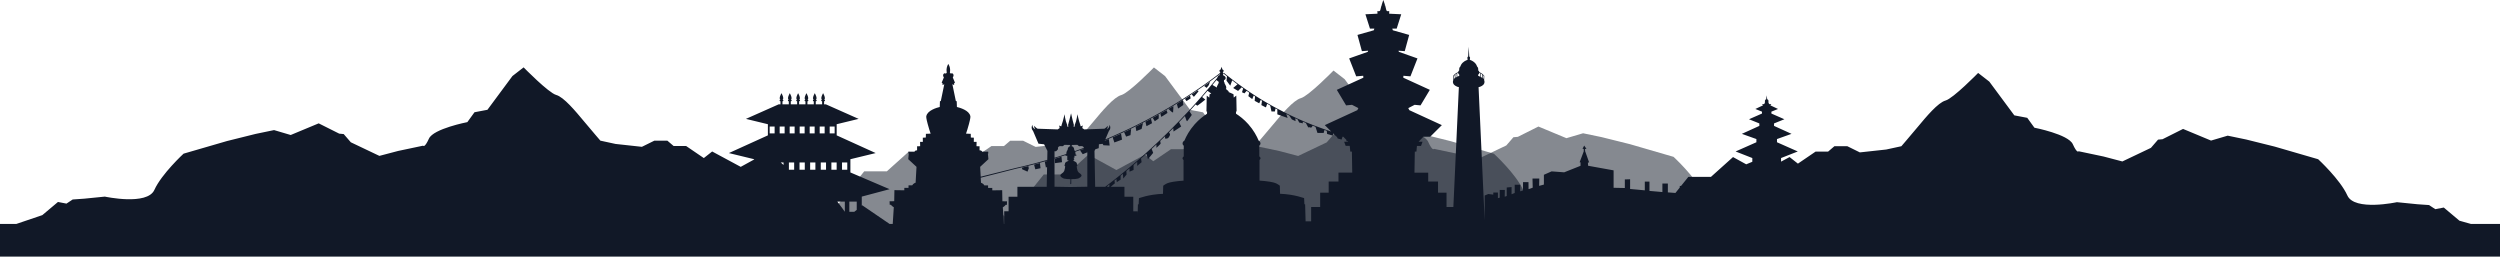 <?xml version="1.0" encoding="UTF-8"?>
<svg id="Layer_2" xmlns="http://www.w3.org/2000/svg" viewBox="0 0 2104.8 216.08">
  <defs>
    <style>
      .cls-1 {
        opacity: .51;
      }

      .cls-1, .cls-2 {
        fill: #111827;
      }
    </style>
  </defs>
  <g id="Layer_1-2" data-name="Layer_1">
    <g>
      <path id="Background_Mountain" class="cls-1" d="M1412.28,193.31c.03-.09-35.56-12.12-35.56-12.12l-13.17-11.08-7.15,1.38-5.25-3.47-9.79-.69-17.29-1.73s-35.71,7.74-41.7-5.67c-6.02-13.39-24.57-30.49-24.57-30.49l-36.58-10.63-24.05-5.99-15.55-3.23-14.01,4.14-23.57-9.81-17.29,8.67-3.77.35-5.99,6.92-24.05,11.45-15.81-4.16-21.03-4.44s-1.13,2.35-4.89-5.95c-3.77-8.32-32.33-13.87-32.33-13.87l-6.02-8.32-10.89-2.07-21.06-28.42-9.4-7.29s-21.03,21.5-27.43,23.22c-6.38,1.75-16.16,13.52-23.67,22.53-7.53,9.01-13.53,15.94-13.53,15.94l-12.78,2.78-22.18,2.42-10.53-5.2h-10.89l-5.28,4.51h-10.53l-14.91,10.16-7.02-5.54-24.05,12.94-23.54-12.94-18.55,16.65h-19.03s-27.08,33.27-28.08,36.51-13.04-7.87-13.04-7.87l-23.05,15.72,748.84,4.72h0Z"/>
      <path id="Background_Mountain-2" data-name="Background_Mountain" class="cls-1" d="M1562.07,193.4c-11.39-3.2-22.77-6.41-34.16-9.61h0l-13.17-11.08-7.15,1.38-5.25-3.47-9.79-.69-17.29-1.73s-35.71,7.74-41.7-5.67c-6.02-13.39-24.57-30.49-24.57-30.49l-36.58-10.63-24.05-5.99-15.55-3.23-14.01,4.14-23.57-9.81-17.29,8.67-3.77.35-5.99,6.92-24.05,11.45-15.81-4.16-21.03-4.44s-1.13,2.35-4.89-5.95c-3.77-8.32-32.33-13.87-32.33-13.87l-6.02-8.32-10.89-2.07-21.06-28.42-9.4-7.29s-21.03,21.5-27.43,23.22c-6.38,1.75-16.16,13.52-23.67,22.53-7.53,9.01-13.53,15.94-13.53,15.94l-12.78,2.78-22.18,2.42-10.53-5.2h-10.89l-5.28,4.51h-10.53l-14.91,10.16-7.02-5.54-24.05,12.94-23.54-12.94-18.55,16.65h-19.03s-27.08,33.27-28.08,36.51-13.04-7.87-13.04-7.87l-23.05,15.72c249.15.74,498.29,1.47,747.44,2.21Z"/>
      <g>
        <polygon class="cls-2" points="865.07 144.52 866.14 141.75 865.79 139.83 860.33 141.16 860.66 142.54 865.07 144.52"/>
        <polygon class="cls-2" points="876.03 141.62 875.52 137.27 870.6 138.6 871.65 142.54 876.03 141.62"/>
        <polygon class="cls-2" points="888.12 133.63 888.12 137.37 894.14 136.55 893.68 131.89 888.12 133.63"/>
        <polygon class="cls-2" points="944.66 117.54 943.84 112.5 936.79 115.65 938.2 119.95 944.66 117.54"/>
        <polygon class="cls-2" points="951.78 113.78 952.32 108.53 946.45 111.29 948.09 115.01 951.78 113.78"/>
        <polygon class="cls-2" points="961.13 108.55 962.31 103.51 956.06 106.68 956.72 110.34 961.13 108.55"/>
        <polygon class="cls-2" points="969.92 103.74 969.04 99.97 964.36 102.48 965.23 106.22 969.92 103.74"/>
        <polygon class="cls-2" points="975.53 99.77 975.58 96.38 970.48 99.2 972.25 102.07 975.53 99.77"/>
        <polygon class="cls-2" points="982.93 95.1 982.11 92.67 976.91 95.64 977.73 98.41 982.93 95.1"/>
        <polygon class="cls-2" points="1017.66 71.77 1018.79 68.74 1013.77 72.36 1015.87 73.97 1017.66 71.77"/>
        <polygon class="cls-2" points="1009.01 76.99 1008.54 75.97 1003.32 79.48 1005.16 81.53 1009.01 76.99"/>
        <polygon class="cls-2" points="1002.42 82.88 1001.94 80.37 997.61 83.19 998.86 85.09 1002.42 82.88"/>
        <polygon class="cls-2" points="996.25 88.37 995.97 85.22 995.94 84.24 990.82 87.44 991.87 91.39 996.25 88.37"/>
        <polygon class="cls-2" points="987.62 94.82 987.87 91.26 987.87 89.26 983.75 91.72 986.23 94 987.62 94.82"/>
        <path class="cls-2" d="M2080.52,188.59c-3.29-.93-6.58-1.85-9.88-2.78l-13.17-11.08-7.15,1.38-5.25-3.47-9.79-.69-17.29-1.73s-35.71,7.74-41.7-5.67c-6.02-13.39-24.57-30.49-24.57-30.49l-36.58-10.63-24.05-5.99-15.55-3.23-14.01,4.14-23.57-9.81-17.29,8.67-3.77.35-5.99,6.92-24.05,11.45-15.81-4.16-21.03-4.44s-1.13,2.35-4.89-5.95c-3.77-8.32-32.33-13.87-32.33-13.87l-6.02-8.32-10.89-2.07-21.06-28.42-9.4-7.29s-21.03,21.5-27.43,23.22c-6.38,1.75-16.16,13.52-23.67,22.53-7.53,9.01-13.53,15.94-13.53,15.94l-12.78,2.78-22.18,2.42-10.53-5.2h-10.89l-5.28,4.51h-10.53l-14.91,10.16-7.02-5.54-7.17,3.85v-3.03l14.08-5.53-17.51-7.76v-2.69l12.24-4.38-14.73-6.7v-2.08l8.71-3.52-10.93-4.8v-1.59l5.58-2.26-6.45-3.06.82-1.02h-1.68c-.27-.27-.88-.99-.74-1.97.21-1.53-.54-1.97-1.06-2.09l-.43-3.33-.43,3.33c-.51.12-1.27.56-1.06,2.09.14.99-.47,1.7-.74,1.97h-1.68l.82,1.02-6.45,3.06,5.58,2.26v1.59l-10.93,4.8,8.71,3.52v2.08l-14.73,6.7,12.24,4.38v2.69l-17.51,7.76,14.08,5.53v3.15l-5.13,2.14-11.12-6.11-18.55,16.65h-19.03s-2.58,3.17-6.17,7.64h-1.09v1.36c-1.15,1.44-2.38,2.98-3.65,4.57l-6.38-.49v-7.45h-4.59v7.17l-10.89-.96v-7.84h-3.92v7.36l-12.38-1.15v-8.17l-4.44.14v7.22l-9.46-.19v-14.67l-21.45-3.87-.19-2.72,1.05-.05-3.39-9.56-.1-1.86h1.24l-1.91-2.82-1.43,2.77h1.05v2.1l-3.49,9.27h.78v2.91l-13.76,5.48-10.58-.8-6.5,2.87v8.25l-4.01,1.08.13-6.18h-5.73l.19,7.71-3.5,1.21-.06-5.86h-4.59l-.06,7.01-2.36.7.06-5.54h-4.65v6.94l-2.64,1.08v-6.05l-4.08.35v7.2l-1.69.54.1-5.67h-4.3v6.53l-1.53.35v-4.68h-3.89v1.75l-4.2-.53-3.06,1.29v20.83l-5.14-112.1c.62-.08,1.67-.31,2.75-1.01.7-.46,1.61-1.05,2.03-2.19.35-.94.27-1.97-.08-2.84h0c.03-1.12.07-2.23.1-3.34v-.09s-.05-.08-.05-.08c-.4-.52-.85-.99-1.33-1.4-.19-.16-.36-.29-.52-.41-.34-.25-.71-.48-1.1-.69-.38-.2-.77-.37-1.17-.52-.12-.97-.91-1.52-.96-1.55.04-.25.08-.6.06-1.02-.01-.31-.03-.65-.16-1.02-.08-.24-.28-.68-.77-1.12-.15-.47-.36-.97-.64-1.48-1.51-2.69-4.21-3.78-5.39-4.16-.05-.24-.11-.48-.16-.72.07-.11.32-.53.24-1.09-.1-.68-.61-1.04-.69-1.09-.02-.37-.03-.73-.05-1.1-.12-2.39-.25-4.76-.4-7.12,0,.22,0,.43,0,.65,0-.22,0-.43,0-.65-.15,2.36-.28,4.73-.4,7.12-.02.37-.04.73-.05,1.1-.08.06-.6.41-.69,1.09-.08.56.17.98.24,1.09-.05.24-.11.48-.16.72-1.18.39-3.88,1.47-5.39,4.16-.28.51-.49,1.01-.64,1.48-.49.44-.68.88-.77,1.12-.13.38-.14.71-.16,1.02-.02.42.02.77.06,1.02-.04.03-.83.58-.96,1.55-.4.14-.79.32-1.17.52-.39.2-.76.44-1.1.69-.16.12-.33.25-.52.41-.49.41-.93.88-1.33,1.4l-.05.08v.09c.03,1.11.07,2.22.1,3.33h0c-.35.87-.43,1.9-.08,2.84.42,1.14,1.33,1.73,2.03,2.19,1.08.7,2.13.93,2.75,1.01l-4.63,100.96h-5.75v-12.08h-7.16v-9.39h-8.26v-7.48h-11.58l.29-17.7h1.36l.43-4.8h3.44l1.29-3.51h-3.37l4.08-4.23h5.73l9.81-9.77-27.41-12.61-.86-1.72,5.35-2.77,4.97.48,7.83-13.09-22.35-10.22.1-1.62,5.92.48,5.92-15.09-15.67-5.54-.29-.96,5.25.38,3.73-13.66-13.76-3.92-.47-1.43h3.72l3.82-12.04-10.13-.48v-2.29c-1.1.38-1.64.18-1.91,0-.6-.4-.57-1.16-1.25-3.75-.12-.44-.22-.8-.28-1.03-.1-.01-.19-.02-.29-.03-.04-.11-.07-.21-.11-.32.1,0,.19,0,.29.01-.47-1.38-.93-2.77-1.4-4.15-.47,1.38-.93,2.77-1.4,4.15.1,0,.19,0,.29-.01-.04.11-.07.21-.11.32-.1.01-.19.02-.29.03-.06.22-.16.58-.28,1.03-.68,2.59-.65,3.35-1.25,3.75-.27.18-.81.38-1.91,0v2.29l-10.13.48,3.82,12.04h3.72l-.47,1.43-13.76,3.92,3.73,13.66,5.25-.38-.29.96-15.67,5.54,5.92,15.09,5.92-.48.1,1.62-22.35,10.22,7.83,13.09,4.97-.48,5.35,2.77-.86,1.72-27.41,12.61,5.43,5.41c-1.25-.4-2.48-.81-3.71-1.24l-.39-.13c-.49-.16-.99-.33-1.48-.51-3-1.03-5.46-1.92-7.73-2.82-.67-.23-1.36-.5-2.19-.84-2.27-.87-4.18-1.64-6.04-2.43-.74-.31-1.53-.64-2.31-.97-1.46-.61-2.95-1.28-4.39-1.93l-.88-.4c-.38-.17-.74-.34-1.11-.51-1.77-.82-3.56-1.66-5.37-2.53l-.19-.09c-.68-.33-1.36-.66-2.04-1.01-2.23-1.09-4.58-2.3-7.4-3.81-.48-.26-.97-.51-1.46-.79-.77-.4-1.53-.82-2.29-1.24l-.9-.5c-.2-.11-.39-.22-.59-.33-.29-.16-.57-.32-.86-.5-.67-.35-1.3-.72-1.94-1.1l-1.39-.82c-1.15-.68-2.29-1.34-3.41-2.02-.37-.24-.71-.44-1.03-.62-1.25-.78-2.47-1.54-3.68-2.31l-2.24-1.43c-1.08-.69-2.14-1.4-3.18-2.1l-.58-.39c-.35-.23-.69-.47-1.03-.7-.35-.24-.69-.48-1.04-.71-.65-.44-1.3-.9-1.94-1.34l-1.47-1.04c-.25-.18-.49-.35-.76-.57-1.17-.8-2.28-1.6-3.5-2.5-1.75-1.27-3.36-2.51-4.58-3.45-1.6-1.2-3.15-2.43-4.45-3.48-.96-.76-1.9-1.52-2.83-2.28l-.03-.03-.37.52c.94.76,1.88,1.52,2.84,2.28.05.04.11.09.16.13l-.39,3.67,3.15,4.25,1.63-4.5c1.19.93,2.75,2.12,4.45,3.36l-3.62,3.07,4.12,2.48,3.02-3.02s.02.01.03.02c.26.21.51.39.77.57l.48.34-1,3.19,2.05.95,1.86-2.11s.02.02.04.03c.35.23.69.47,1.03.7.35.24.69.48,1.04.71l.09.06-.76,2.95,3.28,2.48,1.21-2.98,1.19.76-.35,3.7,3.84,2.07,1.23-2.8c.32.17.64.37.99.59.04.02.08.05.12.07l-.54,3.65s3.3,1.77,3.71,1.92c.19,0,.68-1.42,1.16-3.02l.37.21c.65.38,1.29.75,1.94,1.1.08.05.17.1.26.15l1.06,4.98h2.89l.52-2.52c.46.26.92.51,1.38.75.05.03.1.05.15.08v4.15l8.66,3.02-1.11-3.28c.59.3,1.17.59,1.76.87l.19.09c.17.08.32.15.49.23l2.24,3.32,3.15,1.49-.31-2.42c.31.15.62.29.94.43l.89.4c.05.02.1.05.15.07l1.36,2.65,3.02.69v-1.42c.73.32,1.48.63,2.18.92.12.05.25.1.37.15l2.11,3.91s.28-.69,1.92,0c.66.28,1.21-.54,1.65-1.62.83.34,1.54.61,2.2.85.08.03.16.06.24.09l1.67,5.22h5.23l.64-2.48c.48.18.98.34,1.46.5l.38.13s.09.03.14.05l.25,2.62,4.82,1.38.25-1.89,2.85,2.83h.31l.69,1.52,3.3.9.77-2.41h.65l2.79,2.88-.36.84h1.17l.49.51h-3.37l1.29,3.51h3.44l.43,4.8h1.36l.29,17.7h-11.58v7.48h-8.26v9.39h-7.16v12.08h-7.6v12.08h-4.66c-.13-4.78-.26-9.55-.39-14.33-.2-.02-.4-.04-.61-.07-.09-1.73-.18-3.46-.26-5.2-3.27-1.08-7.15-2.11-11.57-2.8-3.14-.49-6.06-.73-8.68-.82l-.18-6.82c-.53-.42-1.44-1.09-2.68-1.72-1.03-.53-3.11-1.45-10.09-2.19-1.02-.11-2.51-.25-4.34-.37v-17.45c.13-.07.63-.37.79-.95.19-.69-.19-1.5-.95-1.94-.01-3.02-.03-6.03-.04-9.05.21-.16.82-.66.98-1.51.19-1.05-.41-2.2-1.53-2.82-1.51-3.59-4.13-8.65-8.65-13.74-3.67-4.13-7.43-6.96-10.36-8.83-.03-.62-.05-1.23-.08-1.85.18-.03.37-.05.55-.08-.05-2.82-.11-5.64-.16-8.47-.04-1.63-.07-3.25-.11-4.88-.71.56-1.42,1.13-2.14,1.69l-.22-2.85c-1.41-.62-2.82-1.25-4.23-1.87.04-.05.11-.14.14-.28.04-.18-.01-.32-.03-.38-.68-.55-1.35-1.09-2.03-1.64.02-.02.16-.2.11-.42-.04-.19-.2-.33-.4-.37.06-.04.28-.17.37-.45.09-.29,0-.62-.24-.84.05-.05.17-.2.16-.4,0-.27-.24-.53-.59-.61.02-.02.18-.26.07-.54-.08-.21-.28-.36-.52-.38.03-.05.12-.22.07-.42-.05-.23-.26-.4-.51-.45.04-.07.16-.3.12-.59-.07-.44-.45-.64-.49-.67,0-.51-.01-1.02-.02-1.52.09-.03,1.19-.41,1.42-1.36.24-.98-.51-2.22-1.9-2.57-.4-.8-.35-1.22-.2-1.44.11-.16.29-.27.28-.44-.02-.18-.27-.31-.49-.4,0-.24.01-.47.02-.71.05-.02.56-.27.63-.75.08-.5-.33-1.08-1-1.23-.26-.76-.52-1.53-.78-2.29,0-.02,0-.04,0-.06,0,.01,0,.02-.01.03,0-.01,0-.02-.01-.03,0,.02,0,.04,0,.06-.26.76-.52,1.53-.78,2.29-.68.15-1.08.72-1,1.23.08.49.58.73.63.75,0,.24.01.47.02.71-.22.08-.48.21-.49.4,0,.03,0,.06.02.09-.4.3-.79.61-1.21.91-2.5,1.91-4.78,3.6-6.99,5.19-.73.53-1.46,1.05-2.2,1.58-.94.67-1.88,1.35-2.82,2.03-.74.51-1.49,1.03-2.24,1.56-.99.69-1.98,1.38-2.98,2.06-1.43.99-2.88,1.95-4.35,2.93l-.87.58c-.46.31-.91.61-1.38.89-1.43.95-2.87,1.89-4.33,2.82-.53.36-1.09.71-1.66,1.05-1.62,1.06-3.21,2.03-5.12,3.2-.74.47-1.48.92-2.24,1.39l-.64.39h-.06s-.06.07-.06.07c-.68.41-1.35.81-2.03,1.21-.68.4-1.36.81-2.03,1.21l-1.64.95c-1.54.91-3.14,1.82-5.2,2.97-.43.26-.89.51-1.33.74-1.68.95-3.34,1.86-5,2.76l-.1.06c-.48.28-.96.53-1.43.76-1.56.85-3.12,1.69-4.67,2.5-.35.17-.69.34-1.03.52-.34.17-.67.35-1.03.52-1.97,1.03-4.02,2.07-6.25,3.17-.72.37-1.43.71-2.14,1.06-.54.26-1.07.52-1.6.78-1.97.95-3.91,1.87-5.92,2.79-.85.4-1.7.8-2.56,1.18-2.25,1.05-4.62,2.11-7.04,3.15-1.08.49-2.15.95-3.22,1.41-.97.41-1.92.8-2.88,1.2l3.03-7.11c.18-.19,1.19-1.25,1.17-2.89-.01-1.14-.51-1.94-.72-2.24.02.38,0,.94-.22,1.56-.53,1.5-1.81,2.13-2.12,2.28.19-.2.62-.71.8-1.5.16-.7.05-1.29-.02-1.56-.26.4-.65.91-1.19,1.41-.57.52-1.12.85-1.54,1.07l-16.91.59c-.57-.38-1.15-.77-1.72-1.15.14-.31.33-.84.34-1.52,0-.39-.05-.73-.11-.98-.02.11-.08.38-.29.61-.13.14-.27.21-.36.25l-1.05.11v-.69c-.39-1.14-.77-2.33-1.14-3.57-.6-2.03-1.09-3.98-1.5-5.83-.16,1.73-.48,3.77-1.12,6.01-.38,1.3-.8,2.47-1.24,3.51h.18v.83h-1l.03-.68c.11-.11.22-.22.33-.32-.37-1.31-.74-2.67-1.09-4.06-.53-2.08-.99-4.1-1.39-6.06-.47,1.99-.97,4.01-1.51,6.06-.36,1.37-.72,2.72-1.09,4.06.11.11.22.22.33.32l.03.68h-1v-.83h.18c-.44-1.04-.86-2.21-1.24-3.51-.65-2.24-.97-4.29-1.12-6.01-.41,1.85-.9,3.8-1.5,5.83-.37,1.24-.75,2.43-1.14,3.57v.69l-1.05-.11c-.09-.04-.23-.11-.36-.25-.22-.23-.28-.5-.29-.61-.06.25-.12.59-.11.98.01.68.2,1.21.34,1.52-.57.38-1.15.77-1.72,1.15l-16.91-.59c-.42-.22-.98-.55-1.54-1.07-.55-.5-.93-1.01-1.19-1.41-.07.28-.18.86-.02,1.56.18.8.61,1.3.8,1.5-.31-.15-1.59-.78-2.12-2.28-.22-.61-.24-1.17-.22-1.56-.21.3-.7,1.11-.72,2.24-.02,1.64.98,2.7,1.17,2.89,1.53,3.58,3.05,7.16,4.58,10.74l4.74.53,2.79,5.55-.14,7.53c-.71.2-1.42.41-2.13.61-1.49.44-2.83.82-4.09,1.15-1.27.35-2.52.69-3.76,1.02l-2.22.58c-1.26.32-2.51.64-3.75.96-1.42.36-2.82.7-4.21,1.03-.41.1-.83.2-1.24.3-.17.04-.43.1-.75.17-.3.07-.52.12-.59.14-.69.16-1.37.32-2.08.46,0,0-.56.13-1.68.4-1.38.33-13.26,3.3-29.53,7.37-.16-2.77-.31-5.54-.47-8.3,2.32-2.15,4.64-4.3,6.96-6.46-.15-1.57-.3-3.14-.44-4.71.12-.02.23-.04.35-.06-.03-.53-.06-1.05-.09-1.58-1.67.02-3.33.04-5,.06-.1-.18-.25-.4-.47-.6-.7-.61-1.58-.56-1.8-.54v-3.45c-.86-.01-1.73-.02-2.59-.03.03-1.21.06-2.43.09-3.64-.78-.01-1.56-.02-2.34-.03.01-1.17.02-2.34.03-3.51-.84-.04-1.69-.08-2.53-.13-.03-1.04-.06-2.08-.08-3.12-1.32-.06-2.64-.11-3.97-.17.64-1.86,1.53-4.63,2.45-8.06,1.38-5.19,1.28-6.16,1.17-6.7-.99-4.9-8.92-7.09-11.3-7.67-.05-1.59-.11-3.19-.16-4.78-.25-.11-.51-.21-.76-.32-.97-4.7-1.94-9.41-2.91-14.11.99.67,1.33.68,1.46.57.25-.22-.24-.98.13-1.46.17-.22.45-.29.63-.32-.62-1.49-1.24-2.98-1.86-4.47.66-.9.83-1.96.4-2.69-.03-.06-.5-.83-1.14-.82-.39,0-.55.3-.89.25-.38-.05-.65-.49-.82-.89.14-.68.24-1.54.19-2.53-.12-2.15-.93-3.77-1.48-4.68,0-.02,0-.05,0-.07,0,0-.01.03-.02.03,0,0-.01-.03-.02-.03,0,.02,0,.05,0,.07-.55.9-1.36,2.52-1.48,4.68-.05.99.05,1.85.19,2.53-.17.4-.44.84-.82.89-.34.04-.5-.25-.89-.25-.64,0-1.1.76-1.14.82-.43.73-.26,1.78.4,2.69-.62,1.49-1.24,2.98-1.86,4.47.18.02.46.09.63.32.36.48-.12,1.24.13,1.46.13.11.47.1,1.46-.57-.97,4.7-1.94,9.41-2.91,14.11-.25.11-.51.21-.76.32-.05,1.59-.11,3.19-.16,4.78-2.38.59-10.3,2.78-11.3,7.67-.11.55-.22,1.52,1.17,6.7.91,3.43,1.81,6.2,2.45,8.06-1.32.06-2.64.11-3.97.17-.03,1.04-.06,2.08-.08,3.12-.84.04-1.69.08-2.53.13.01,1.17.02,2.34.03,3.51-.78.01-1.56.02-2.34.03.03,1.21.06,2.43.09,3.64-.86.01-1.73.02-2.59.03v3.45c-.22-.02-1.11-.07-1.8.54-.23.2-.38.42-.47.6-1.67-.02-3.33-.04-5-.06-.03.53-.06,1.05-.09,1.58.12.02.23.04.35.06-.15,1.57-.3,3.14-.44,4.71,2.32,2.15,4.64,4.3,6.96,6.46-.25,4.45-.51,8.9-.76,13.35-.46.13-1.3.43-2.06,1.17-.37.37-.62.74-.79,1.04h-3.1c-.01.72-.02,1.43-.03,2.15-1.17-.01-2.34-.02-3.51-.03-.01.69-.02,1.37-.03,2.06-2.77-.04-5.55-.08-8.32-.13-.06,3.11-.11,6.22-.17,9.32-1.3.02-2.61.05-3.91.07.04.99.08,1.98.13,2.97.33-.02.65-.04.98-.06.33.44.81.99,1.5,1.49.33.24.66.44.95.59-.3,4.69-.6,9.39-.9,14.08h-2.66l-23.05-15.72s-.13.12-.36.33v-7.62l23.42-6.24-32.99-14.1v-11.15l21.29-5.17-32.84-14.91v-9.38l18.49-4.49-27.59-12.26h-1.5v-2.55h.1c.38,0,.69-.31.69-.69s-.31-.69-.69-.69h-.03c1.73-1.01-.9-5.45-.9-5.45,0,0-2.63,4.44-.9,5.45h-.03c-.38,0-.69.31-.69.69s.31.69.69.69h.1v2.55h-5.34v-2.55h.1c.38,0,.69-.31.69-.69s-.31-.69-.69-.69h-.03c1.73-1.01-.9-5.45-.9-5.45,0,0-2.63,4.44-.9,5.45h-.03c-.38,0-.69.31-.69.69s.31.69.69.69h.09v2.55h-5.34v-2.55h.1c.38,0,.69-.31.69-.69s-.31-.69-.69-.69h-.03c1.73-1.01-.9-5.45-.9-5.45,0,0-2.63,4.44-.9,5.45h-.03c-.38,0-.69.31-.69.69s.31.69.69.69h.1v2.55h-5.34v-2.55h.1c.38,0,.69-.31.69-.69s-.31-.69-.69-.69h-.03c1.73-1.01-.9-5.45-.9-5.45,0,0-2.63,4.44-.9,5.45h-.03c-.38,0-.69.31-.69.69s.31.69.69.69h.09v2.55h-5.34v-2.55h.1c.38,0,.69-.31.69-.69s-.31-.69-.69-.69h-.03c1.73-1.01-.9-5.45-.9-5.45,0,0-2.63,4.44-.9,5.45h-.03c-.38,0-.69.31-.69.69s.31.69.69.69h.1v2.55h-5.34v-2.55h.1c.38,0,.69-.31.69-.69s-.31-.69-.69-.69h-.03c1.73-1.01-.9-5.45-.9-5.45,0,0-2.63,4.44-.9,5.45h-.03c-.38,0-.69.31-.69.69s.31.69.69.69h.09v2.55h-1.5l-27.59,12.26,18.49,4.49v9.38l-32.85,14.91,21.29,5.17v.23l-11.3,6.21-24.05-12.94-7.02,5.54-14.91-10.16h-10.53l-5.28-4.51h-10.89l-10.53,5.2-22.18-2.42-12.78-2.78s-5.99-6.92-13.53-15.94c-7.51-9.01-17.29-20.79-23.67-22.53-6.4-1.73-27.43-23.22-27.43-23.22l-9.4,7.29-21.06,28.42-10.89,2.07-6.02,8.32s-28.56,5.54-32.33,13.87c-3.77,8.3-4.89,5.95-4.89,5.95l-21.03,4.44-15.81,4.16-24.05-11.45-5.99-6.92-3.77-.35-17.29-8.67-23.57,9.81-14.01-4.14-15.55,3.23-24.05,5.99-36.58,10.63s-18.55,17.1-24.57,30.49c-5.99,13.41-41.7,5.67-41.7,5.67l-17.29,1.73-9.79.69-5.25,3.47-7.15-1.38-13.17,11.08s-11.81,3.99-21.82,7.4H0v27.49h2104.8v-27.49h-24.28ZM1248.33,63.13c.29.28.57.58.82.9-.02.81-.05,1.61-.07,2.41-.04-.05-.07-.1-.11-.15-.19-.23-.42-.43-.73-.63l.1-2.54ZM1246.76,61.94c.24.14.47.29.69.45.13.09.26.19.4.31l-.11,2.68c-.3-.17-.65-.35-1.08-.57l.1-2.87ZM1224.13,66.3s-.08.1-.11.15c-.03-.8-.05-1.61-.07-2.41.25-.32.53-.63.82-.9l.1,2.54c-.31.2-.54.4-.73.63ZM1225.35,65.38l-.11-2.68c.14-.12.27-.22.4-.31.22-.16.45-.31.69-.45l.1,2.87c-.43.22-.78.4-1.08.57ZM659.67,138.88l-2.35-2.11h2.35v2.11ZM715.08,169.71h6.22v7.01c-.68.55-1.39,1.1-2.1,1.62h-4.12v-8.63ZM708.91,136.77h4.43v6.15h-4.43v-6.15ZM711.28,169.71v8.58c-1.38-2.02-3.62-5.01-6.22-8.39v-.18h6.22ZM704.39,136.77v6.15h-4.43v-6.15h4.43ZM698.53,106.54h4.17v5.79h-4.17v-5.79ZM695.45,136.77v6.15h-4.43v-6.15h4.43ZM690.11,106.54h4.17v5.79h-4.17v-5.79ZM686.5,142.92h-4.43v-6.15h4.43v6.15ZM681.69,106.54h4.17v5.79h-4.17v-5.79ZM673.26,106.54h4.17v5.79h-4.17v-5.79ZM673.13,136.77h4.43v6.15h-4.43v-6.15ZM664.84,106.54h4.17v5.79h-4.17v-5.79ZM664.19,136.77h4.43v6.15h-4.43v-6.15ZM656.42,106.54h4.17v5.79h-4.17v-5.79ZM648,106.54h4.17v5.79h-4.17v-5.79ZM897.63,131.16l.92-.02v3.9l.92-.37c-.04.29-.08.58-.12.87-.57.15-1.01.38-1.3.55-.54.33-1.15.7-1.38,1.42-.11.34-.11.66-.08.86-.31.22-.46.61-.38.97.11.49.56.66.59.66-.05.52-.12,1.08-.23,1.68-.16.84-.35,1.6-.57,2.26-.31.43-.61.86-.92,1.28-.31.18-.75.46-1.21.89-.67.62-1.1,1.01-1.15,1.51-.13,1.27,2.17,2.4,2.32,2.47.24.12.95.43,3.14.63,1.28.12,2.34.13,3.07.12-.05,1.28-.09,2.56-.14,3.84.04.22.2.38.38.38.22.01.44-.21.42-.5v-3.73c.78.02,1.88.01,3.19-.1,2.17-.19,2.88-.51,3.14-.63.15-.07,2.45-1.2,2.32-2.47-.05-.51-.48-.9-1.15-1.51-.47-.43-.9-.71-1.21-.89-.31-.43-.61-.86-.92-1.28-.21-.66-.41-1.41-.57-2.26-.11-.6-.18-1.16-.23-1.68.02,0,.48-.18.59-.66.08-.36-.07-.75-.38-.97.02-.21.03-.52-.08-.86-.24-.72-.84-1.09-1.38-1.42-.29-.17-.72-.4-1.3-.55-.04-.29-.08-.59-.13-.89.25.02.49-.11.61-.33.14-.27.07-.65-.19-.86-.15-.17-.29-.35-.44-.52l.94-.38-.19-1.42c.37,0,.74.01,1.11.02.42-.04.72-.3.73-.53,0-.26-.35-.61-.9-.58.06-.45.1-1.3-.21-2.27.8-.28,1.61-.56,2.42-.85l1.74-.62c1.02-.37,2.05-.75,3.08-1.13,0,.07.01.15.02.22l-3.21,1.18,2.28,3.23,3.86-1.59v28.97c-4.73.08-9.47.16-14.2.24l-13.42-.24v-23.71l.39-.12c1.33-.41,2.67-.83,4.01-1.25l1.55-.49c1.04-.33,2.08-.67,3.13-1.02,0,0,0,.02,0,.03,0,.23.31.49.73.53ZM933.84,157.25h-1.6v-.52c.06-.05.13-.1.19-.15l1.67-1.27-.26,1.94ZM915.45,127.74l-.11-.42s.08-.03.11-.04v.46ZM946.7,165.63v-8.38h-11.53l3.44-2.92-.29-2.32s.1-.08.15-.12c.47-.36.94-.74,1.39-1.1l.05-.04.34,2.62,3.2-2.15v-3.32s.09-.08.14-.11c.07-.03.12-.09.19-.14l.57-.46c.35-.28.69-.56,1.03-.85l.33,3.97,2.79-3.41-.2-2.94c.06-.05.12-.1.18-.15l2.49-2.07v2.79l3.41-1.43v-4.24c.07-.06.14-.12.21-.18.96-.81,1.91-1.62,2.84-2.44v3.45l3.71-3.15-.48-3.11.15-.13c1.47-1.3,2.92-2.59,4.37-3.89l1.31,4.65,4.38-5.35-1.26-3.34s.06-.06.09-.08c1.3-1.18,2.62-2.4,3.91-3.62v2.79s3.71-3.28,3.56-3.69c-.07-.16-.22-1.07-.38-2.12.05-.05.11-.1.16-.15,1.32-1.25,2.66-2.54,3.98-3.83,0,.8,0,1.47-.05,1.7-.13.82,2.61.15,2.74-.26.15-.44,2.18-2.36,1.23-3.59-.21-.27-.42-.66-.62-1.1,0,0,0,0,.01-.01l.07-.07c1.17-1.14,2.31-2.28,3.47-3.47l.25,2.89,6.43-4.25-1.77-3.64s.06-.06.08-.08c1.81-1.86,3.4-3.53,4.85-5.1.67,2.19,1.5,4.58,1.79,4.39.56-.38,4-5.33,4-5.33l-1.97-3.1s.05-.05.07-.08c1.75-1.91,3.4-3.71,5.03-5.57.02-.02.03-.04.05-.06.68.38,1.2.75,1.2.99,0,.69,6.99-5.07,6.99-5.07l-2.67-2.16c1.69-1.94,3.09-3.56,4.5-5.24,0,0,.01-.01.02-.02l3.15,2.3c-.47.21-.94.41-1.41.62-.07.95-.15,1.9-.22,2.85-.71-.56-1.42-1.13-2.14-1.69l-.11,4.88c-.05,2.82-.11,5.64-.16,8.47.18.03.37.05.55.08-.03.62-.05,1.23-.08,1.85-2.93,1.87-6.69,4.7-10.36,8.83-4.52,5.09-7.14,10.15-8.65,13.74-1.12.62-1.72,1.76-1.53,2.82.15.84.77,1.35.98,1.51l-.04,9.05c-.76.44-1.14,1.25-.95,1.94.16.58.66.88.79.95v17.45c-1.82.12-3.32.26-4.34.37-6.97.74-9.06,1.66-10.09,2.19-1.24.63-2.15,1.3-2.68,1.72-.06,2.27-.12,4.55-.18,6.82-2.62.09-5.54.33-8.68.82-4.42.69-8.31,1.72-11.57,2.8-.09,1.73-.18,3.46-.26,5.2-.2.02-.4.04-.61.07-.08,2.9-.16,5.79-.24,8.69v-2.85h-3.66v-12.26h-7.43ZM1024.14,67.38l2.03,1.64.2-.12c0,.05,0,.1,0,.16-.04.02-.43.23-.49.67-.05.29.08.52.12.59-.26.04-.46.22-.51.45-.05.2.04.37.07.42-.24.02-.44.17-.52.38-.1.28.06.52.07.54-.35.07-.58.34-.59.61,0,.2.12.34.16.4-.15.15-.24.34-.26.53l-3.66-2.13,1.11-1.33c.77-.94,1.54-1.87,2.28-2.8ZM1024.52,75.2c-.15.12-.3.24-.45.36l.37-.48c.03.07.07.11.07.12ZM1022.59,77.49h-.02s.02-.01.02-.01c0,0,0,0,0,.01ZM1244.5,62.85c.08-.05.84-.58.97-1.54.27.1.54.22.8.35l-.1,2.89c-.67-.33-1.24-.57-1.67-.74v-.96ZM1226.92,64.56l-.1-2.89c.26-.13.53-.25.8-.35.12.97.88,1.49.97,1.54v.96c-.42.17-1,.41-1.67.74ZM933.69,116.78c1.08-.46,2.16-.93,3.23-1.41,2.43-1.04,4.8-2.1,7.05-3.15.85-.38,1.71-.78,2.62-1.21,1.95-.9,3.9-1.82,5.87-2.77.53-.26,1.06-.52,1.59-.78.71-.35,1.43-.7,2.15-1.06,2.23-1.11,4.28-2.15,6.25-3.18.35-.17.69-.34,1.03-.52.34-.17.67-.35,1.03-.52,1.56-.82,3.13-1.66,4.68-2.5.47-.24.96-.5,1.45-.78l.09-.05c1.66-.91,3.32-1.81,5-2.77.44-.23.91-.49,1.34-.75,2.06-1.15,3.66-2.07,5.2-2.97l1.64-.95c.68-.41,1.36-.81,2.04-1.22.66-.39,1.32-.78,1.98-1.18l.82-.5c.76-.46,1.5-.92,2.24-1.39,1.91-1.17,3.51-2.15,5.12-3.2.57-.34,1.14-.7,1.67-1.05,1.46-.92,2.9-1.87,4.32-2.82.47-.28.93-.59,1.39-.9l.87-.58c1.47-.98,2.92-1.95,4.36-2.93,1-.68,2-1.38,2.99-2.06.75-.52,1.5-1.04,2.25-1.56.95-.69,1.89-1.36,2.82-2.03.73-.53,1.47-1.05,2.2-1.58,2.21-1.59,4.5-3.29,6.99-5.2.4-.29.78-.59,1.17-.88.02.07.02.16.02.25-.32.4-.64.8-.97,1.21,0,0,0,0-.01.01l-.4-.28-1.15,2.22c-.05.07-.1.13-.16.19l-.83,1.03c-.74.93-1.5,1.86-2.28,2.79l-2.37,2.86c-.95,1.13-1.9,2.27-2.88,3.41-1.41,1.68-2.81,3.3-4.5,5.25-1.6,1.82-3.58,4.09-5.56,6.28-1.63,1.86-3.28,3.66-5.04,5.58-1.3,1.41-2.53,2.71-3.74,3.97-1.49,1.6-3.11,3.31-4.97,5.22-1.29,1.35-2.99,3.12-4.79,4.89-1.23,1.26-2.43,2.46-3.66,3.66l-.07.07c-1,1-2.03,2.03-3.08,3.03-1.39,1.36-2.8,2.72-4.2,4.05-.69.68-1.4,1.34-2.11,2.01l-1.02.96c-1.36,1.28-2.75,2.57-4.12,3.81-1.46,1.36-2.92,2.69-4.4,4.02-1.48,1.33-2.97,2.66-4.48,4l-.32.28c-.94.83-1.89,1.65-2.85,2.48-1,.87-2.02,1.74-3.05,2.61-1.01.87-2.02,1.73-3.05,2.59l-3.04,2.53c-.94.79-1.92,1.59-2.92,2.39-.4.35-.79.67-1.19.99l-.51.43c-.07.04-.12.09-.19.14-1.2.97-2.38,1.92-3.58,2.87l-.2.16c-.45.36-.91.73-1.38,1.09-1.36,1.07-2.74,2.15-4.12,3.22l-1.93,1.47c-.49.39-1,.78-1.52,1.17h-8.48l-.56-30.15.71-1.41,2.85-.95.16-3.29,3.14-.35.67,1.19,5.23.26-.67-5.48-3.49,1.46c.04-.09.08-.19.12-.28,1.16-.48,2.31-.96,3.49-1.46ZM902.72,122.02c1.47-.02,2.94-.04,4.41-.06.16.19.39.43.68.65.29.22.57.37.8.47.65-.02,1.3-.04,1.95-.06.21,0,.53,0,.87.16.77.34,1.08,1.07,1.16,1.27-1.13.42-2.27.84-3.39,1.25l-1.73.62c-.82.29-1.63.58-2.44.86-.21-.44-.45-.79-.65-1.03.02-.31.02-.95-.31-1.62-.62-1.23-1.85-1.53-2.04-1.57l.7-.94ZM888.88,127.35c.69-.19,1.01-.79,1.06-.9.14-.06.41-.22.61-.54.39-.63.14-1.36.11-1.44.07-.19.39-.94,1.17-1.28.35-.15.66-.17.87-.16.65.02,1.3.04,1.95.06.23-.1.5-.25.8-.47.3-.22.52-.46.68-.65,1.47.02,2.94.04,4.41.06l.7.94c-.19.04-1.43.34-2.04,1.57-.33.66-.33,1.3-.31,1.62-.25.31-.58.77-.82,1.42-.3.81-.34,1.56-.31,2.07l-.57.19c-1.21.4-2.41.79-3.6,1.17l-1.55.49c-1.34.43-2.67.85-4.01,1.25l-.21.06v-5.53c.14.06.56.21,1.06.07ZM844.28,174.51c.3-.15.62-.34.95-.59.68-.5,1.17-1.04,1.5-1.49.33.02.65.04.98.06.04-.99.08-1.98.13-2.97-1.3-.02-2.61-.05-3.91-.07-.06-3.11-.11-6.22-.17-9.32-2.77.04-5.55.08-8.32.13-.01-.69-.02-1.37-.03-2.06-1.17.01-2.34.02-3.51.03-.01-.72-.02-1.43-.03-2.15h-3.1c-.17-.3-.42-.68-.79-1.04-.76-.74-1.6-1.04-2.06-1.17l-.24-4.23c16.37-4.2,28.26-7.24,29.63-7.57.99-.24,1.68-.4,1.68-.4.69-.14,1.38-.3,2.08-.46.44-.1.89-.21,1.34-.31l1.25-.3c1.39-.34,2.79-.68,4.21-1.03,1.24-.32,2.49-.64,3.75-.96l2.23-.58c1.24-.33,2.49-.67,3.76-1.02,1.27-.34,2.61-.71,4.1-1.16.65-.18,1.29-.37,1.94-.55v.24s-2.03.58-2.03.58l.95,4.97.98-.51-.31,16.67h-24.67v8.38h-7.43v12.26h-3.66v10.7h-.3c-.3-4.69-.6-9.39-.9-14.08Z"/>
      </g>
    </g>
  </g>
</svg>